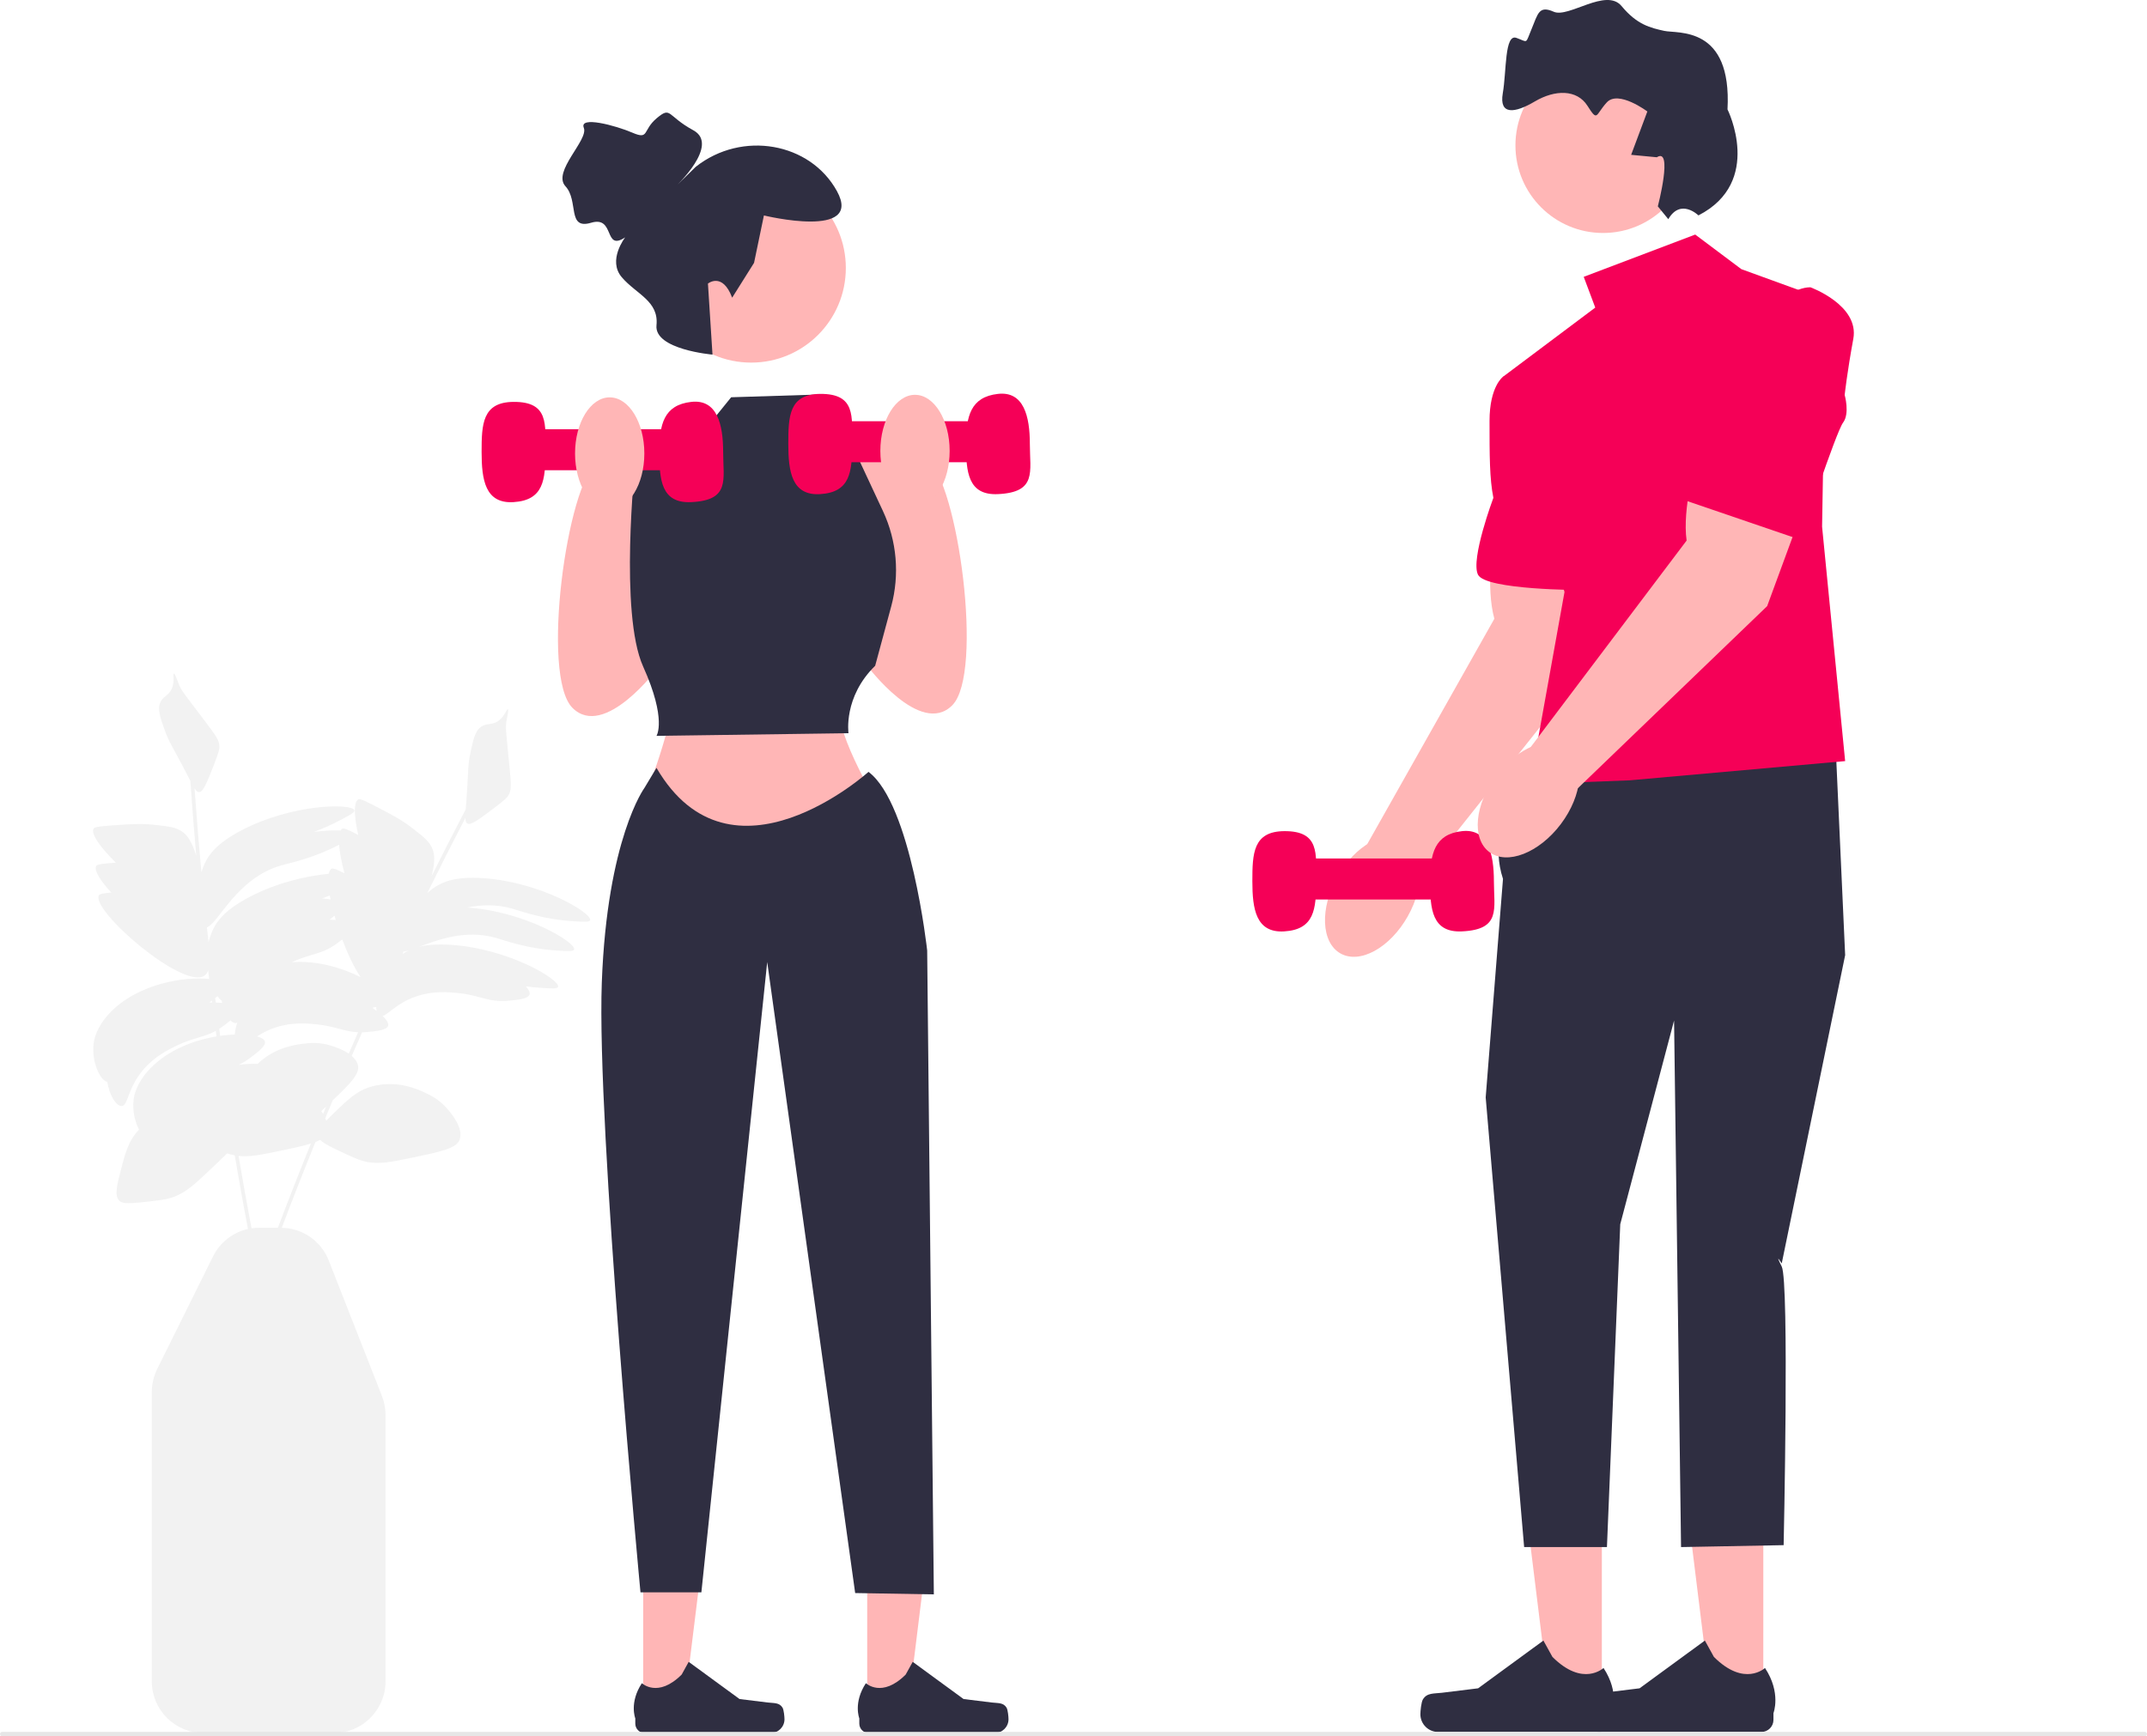 <svg height="651.247" viewBox="0 0 805.04 651.247" width="805.04" xmlns="http://www.w3.org/2000/svg"><path d="m181.203 329.372c-10.244-.689-15.015 1.305-18.096 3.336-.989.652-1.965 1.415-2.887 2.241 4.656-9.446 9.425-18.851 14.285-28.189.031 1.254.254 1.848.805 2.146 1.26.68 4.2-1.498 10.028-5.88 4.43-3.332 4.996-4.176 5.326-4.755 1.158-2.035 1.06-3.711.346-11.021-1.281-13.12-1.611-14.352-.99-17.45.214-1.067.798-3.638.383-3.785-.426-.152-1.088 2.545-3.445 4.305-2.297 1.715-3.914.829-6.001 1.933-2.698 1.427-3.441 4.728-4.558 10.041-.989 4.705-.737 6.369-1.326 15.234-.167 2.511-.326 4.465-.434 6.003-4.351 8.32-8.621 16.701-12.814 25.114.057-.231.11-.449.156-.638 1.297-5.319.865-7.774.213-9.498-1.056-2.793-3.156-4.466-7.311-7.697-4.072-3.166-7.517-4.989-11.656-7.155-5.426-2.838-8.139-4.257-8.875-3.843-1.848 1.041-1.573 6.5-.03 13.33-3.514-1.813-5.38-2.662-5.97-2.33-.254.143-.467.373-.643.675-2.627-.13-6.109.02-10.093.542 3.144-1.137 6.676-2.636 10.482-4.681 3.299-1.773 4.945-2.674 4.787-3.419-.565-2.666-23.09-2.612-42.399 7.522-9.091 4.772-12.114 8.967-13.677 12.309-.502 1.073-.934 2.235-1.289 3.421-.974-10.487-1.829-20.998-2.572-31.5.683 1.052 1.184 1.443 1.809 1.408 1.43-.079 2.796-3.473 5.471-10.258 2.033-5.157 2.074-6.173 2.052-6.838-.077-2.34-1.038-3.717-5.471-9.574-7.955-10.511-8.881-11.388-9.972-14.354-.376-1.021-1.223-3.517-1.653-3.426-.442.094.404 2.738-.684 5.471-1.061 2.663-2.902 2.754-4.103 4.787-1.553 2.628-.459 5.829 1.368 10.942 1.618 4.527 2.704 5.814 6.838 13.677 1.171 2.228 2.058 3.976 2.771 5.343.644 9.366 1.389 18.742 2.217 28.106-.072-.226-.141-.439-.2-.625-1.677-5.212-3.329-7.078-4.787-8.206-2.362-1.828-5.026-2.155-10.258-2.735-5.127-.568-9.016-.32-13.677 0-6.109.42-9.164.629-9.574 1.368-1.126 2.026 2.679 7.225 8.365 12.786-4.641.329-7.007.571-7.365 1.214-.934 1.682 1.533 5.55 5.644 9.994-2.857.246-4.364.503-4.644 1.006-3.137 5.645 31.911 35.891 39.663 30.089.589-.441 1.006-1.088 1.293-1.876.127 1.067.257 2.134.386 3.201-9.158-1.031-26.75 1.729-37.188 12.654-5.189 5.431-5.971 10.119-6.155 11.625-.815 6.68 2.435 13.789 5.132 14.311.796 4.973 3.291 9.085 5.339 9.05 2.567-.045 2.113-6.567 8.206-13.677 4.252-4.961 9.308-7.426 12.309-8.89 6.447-3.144 10.193-3.051 14.837-5.612.093.69.193 1.379.287 2.069-8.507 1.427-18.222 5.076-24.956 12.124-5.189 5.431-5.971 10.119-6.155 11.625-.502 4.115.543 8.388 2.047 11.195-4.092 4.298-5.224 8.787-7.473 17.726-1.437 5.711-1.123 7.738 0 8.89.929.953 2.396 1.293 8.206.684 6.302-.66 9.453-.991 12.309-2.052 4.518-1.678 7.632-4.561 13.677-10.258 2.486-2.343 4.587-4.333 6.301-6.068.891.304 1.728.536 2.573.702.098.019.195.033.293.051 1.559 9.238 3.206 18.449 4.939 27.622-5.638 1.258-10.456 4.97-13.103 10.311l-20.919 42.203c-1.321 2.664-2.019 5.643-2.019 8.617v108.519c0 10.7 8.705 19.404 19.404 19.404h48.828c10.7 0 19.404-8.705 19.404-19.404v-99.925c0-2.436-.451-4.821-1.341-7.089l-19.937-50.796c-2.883-7.344-9.772-12.126-17.626-12.299 4.073-10.745 8.275-21.476 12.623-32.165.67-.26 1.263-.53 1.778-.816.802.88 2.446 1.906 5.932 3.573 5.717 2.734 8.575 4.101 11.564 4.691 4.728.933 8.89.105 17.022-1.588 11.065-2.304 16.621-3.521 17.778-6.741 1.602-4.456-3.422-10.195-4.807-11.777-3.01-3.438-6.332-5.006-8.385-5.949-2.666-1.224-10.263-4.713-19.446-2.307-5.78 1.515-9.091 4.749-15.712 11.218-.638.623-1.188 1.189-1.677 1.717-.11-.316-.234-.63-.371-.94.929-2.239 1.857-4.477 2.797-6.711 6.79-6.441 10.131-9.988 9.497-13.033-.298-1.429-1.198-2.631-2.357-3.63 1.288-2.957 2.579-5.912 3.885-8.858.601-.014 1.22-.042 1.888-.105 3.499-.33 7.46-.703 7.882-2.383.223-.889-.546-2.188-2.059-3.652 2.185-.61 5.515-5.059 12.987-7.467 6.219-2.004 11.817-1.46 15.141-1.137 8.578.833 11.376 3.617 19.088 2.89 3.499-.33 7.46-.703 7.882-2.384.19-.754-.341-1.806-1.426-3.001 1.943.268 4.023.481 6.239.608 3.739.215 5.613.308 5.868-.41.913-2.568-18.312-14.305-40.07-15.768-5.283-.355-9.102.006-11.993.715 6.955-2.596 17.305-6.543 28.668-3.348 3.912 1.1 11.829 4.139 23.526 4.811 3.739.215 5.613.308 5.868-.41.913-2.567-18.296-14.295-40.042-15.766 5.047-1.02 10.709-1.305 16.648.365 3.912 1.1 11.829 4.139 23.526 4.811 3.739.215 5.613.308 5.868-.41.913-2.568-18.312-14.305-40.07-15.768zm-100.512 44.966c.295-.232.584-.463.862-.695.499.733 1.026 1.297 1.554 1.654.056.294.116.584.184.871-.743-.08-1.539-.134-2.381-.162-.071-.556-.147-1.112-.218-1.667zm42.972-38.48c.085.487.177.983.278 1.491-.93-.178-1.994-.305-3.159-.38.929-.338 1.887-.705 2.88-1.111zm2.214 9.2c-.714-.072-1.477-.119-2.28-.144.628-.478 1.248-.963 1.823-1.446.147.526.299 1.056.457 1.59zm-16.462 15.846c7.363-3.458 11.177-2.721 17.213-7.258.562-.422 1.138-.856 1.697-1.292 2.003 5.341 4.401 10.436 6.87 14.129-6.916-3.492-16.418-6.329-25.78-5.578zm17.725-44.055c.222 2.914.937 6.619 2.002 10.6-.061-0-.121-.001-.182-.001-2.642-1.33-4.098-1.921-4.607-1.634-.53.299-.885.961-1.086 1.914-8.304.791-19.498 3.329-29.78 8.726-9.091 4.772-12.114 8.967-13.677 12.309-.666 1.425-1.211 3.004-1.611 4.591-.205-1.841-.416-3.678-.614-5.522 4.469-1.739 11.225-18.533 27.947-23.276 3.787-1.074 11.734-2.575 21.609-7.708zm-48.646 59.148c.123-.09.242-.168.367-.262.191-.143.383-.288.576-.434.029.228.06.456.089.683-.339 0-.681.004-1.032.012zm3.704 9.885c.539-.344 1.089-.715 1.663-1.147.865-.65 1.764-1.326 2.581-2.0.632.637 1.281 1.01 1.89 1.0.238-.004.445-.082.638-.193-.524 1.568-.833 3.104-.931 4.47-1.72.06-3.56.215-5.483.489-.119-.873-.241-1.746-.359-2.62zm22.004 74.598h-6.953c-.996 0-1.976.08-2.938.225-1.704-9.019-3.325-18.075-4.86-27.158 4.089.453 8.168-.365 15.306-1.852 5.058-1.053 8.952-1.88 11.813-2.774-4.258 10.489-8.377 21.017-12.369 31.559zm16.278-43.749c.572-.533 1.177-1.103 1.808-1.697-.386.922-.761 1.848-1.144 2.771-.214-.371-.436-.729-.663-1.075zm3.515-24.584c-4.364-1.356-8.015-.954-10.258-.684-2.812.339-10.641 1.3-17.09 7.533-2.153-.057-4.59.062-7.186.389 1.383-.634 2.814-1.459 4.4-2.651 2.809-2.111 5.99-4.502 5.471-6.155-.24-.764-1.292-1.397-2.92-1.85 1.833-1.215 4.111-2.467 7.027-3.407 6.219-2.004 11.817-1.46 15.141-1.138 7.196.699 10.334 2.763 15.708 2.983-1.181 2.667-2.347 5.343-3.513 8.019-2.495-1.703-5.579-2.668-6.779-3.041zm15.823-13.99c.047-.105.094-.21.141-.315.372-.043.739-.09 1.098-.141.026.54.095 1.028.203 1.462-.448-.333-.935-.669-1.441-1.006zm11.29-20.449c-.033.022-.066.047-.099.069.079-.285.154-.56.226-.829.613-.085 1.313-.257 2.094-.496-.837.401-1.57.826-2.221 1.255z" fill="#f2f2f2"/><path d="m241.173 640.858 15.252-.001 7.256-58.83-22.511.002z" fill="#ffb6b6"/><path d="m293.428 640.512c.475.8.725 3.381.725 4.311 0 2.859-2.318 5.177-5.177 5.177h-47.234c-1.95 0-3.532-1.581-3.532-3.532v-1.966s-2.337-5.91 2.474-13.195c0 0 5.979 5.704 14.913-3.23l2.635-4.773 19.071 13.948 10.571 1.301c2.313.285 4.363-.044 5.553 1.959h0z" fill="#2f2e41"/><path d="m325.173 640.858 15.252-.001 7.256-58.83-22.511.002z" fill="#ffb6b6"/><path d="m377.428 640.512c.475.8.725 3.381.725 4.311 0 2.859-2.318 5.177-5.177 5.177h-47.234c-1.95 0-3.532-1.581-3.532-3.532v-1.966s-2.337-5.91 2.474-13.195c0 0 5.979 5.704 14.913-3.23l2.635-4.773 19.071 13.948 10.571 1.301c2.313.285 4.363-.044 5.553 1.959h0z" fill="#2f2e41"/><path d="m319.045 172.547s17.567-8 28.783 0 21.217 80 9.217 92-32-15-32-15z" fill="#ffb6b6"/><path d="m252.654 173.5s-17.567-8-28.783 0-21.217 80-9.217 92 32-15 32-15z" fill="#ffb6b6"/><path d="m253.154 262s-6 27-13 39l51 30 40-26s-19-31-16-40z" fill="#ffb6b6"/><path d="m600.627 637.86-19.587-.002-9.318-75.55 28.908.002z" fill="#ffb6b6"/><path d="m533.52 637.416c-.61 1.027-.932 4.342-.932 5.537 0 3.671 2.976 6.648 6.648 6.648h60.658c2.505 0 4.535-2.03 4.535-4.535v-2.525s3.001-7.59-3.177-16.945c0 0-7.678 7.325-19.152-4.148l-3.383-6.129-24.491 17.912-13.575 1.671c-2.97.366-5.603-.057-7.131 2.516h-0z" fill="#2f2e41"/><path d="m661.171 637.86-19.587-.002-9.318-75.55 28.908.002z" fill="#ffb6b6"/><path d="m594.065 637.416c-.61 1.027-.932 4.342-.932 5.537 0 3.671 2.976 6.648 6.648 6.648h60.658c2.505 0 4.535-2.03 4.535-4.535v-2.525s3.001-7.59-3.177-16.945c0 0-7.678 7.325-19.152-4.148l-3.383-6.129-24.491 17.912-13.575 1.671c-2.97.366-5.603-.057-7.131 2.516h-0z" fill="#2f2e41"/><path d="m559.878 202.034s-2.837 18.26.449 30.042l-48.242 85.547 18.766 13.678 62.67-78.851 8.685-38.959z" fill="#ffb6b6"/><ellipse cx="514.786" cy="336.309" fill="#ffb6b6" rx="24.506" ry="15.136" transform="matrix(.491 -.871 .871 .491 -31.019 619.514)"/><path d="m578.698 289.07s-23.065 16.277-15.136 40.573l-6.487 81.958 14.415 168.66h31.05l4.989-121.09 20.182-76.402 2.616 197.491 38.468-.721s2.162-98.746-.721-104.512 0-1.141 0-1.141l23.785-115.641-3.604-79.268-109.557 10.091z" fill="#2f2e41"/><path d="m635.639 87.975-41.805 15.857 4.325 11.532-34.597 25.948 23.065 80.726-12.974 72.077 37.48-1.442 80.726-7.208-8.649-87.934 1.442-85.051-31.714-11.532z" fill="#f50057"/><path d="m574.373 139.15-10.812 2.162s-5.045 3.604-5.045 16.578 0 21.623 1.442 28.831c0 0-8.649 23.065-5.766 28.831s38.922 5.766 38.922 5.766l-18.74-82.168z" fill="#f50057"/><path d="m633.948 54.525c0 18.148-14.712 32.86-32.86 32.86s-32.86-14.712-32.86-32.86 14.712-32.86 32.86-32.86 32.86 14.712 32.86 32.86z" fill="#ffb6b6"/><path d="m621.623 77.406s5.821-22.365-.382-18.421l-9.627-.915 6.078-16.26s-10.881-8.157-15.22-3.389-3.299 7.457-7.243 1.254-12.184-6.086-19.731-1.622c-7.548 4.463-13.446 5.198-12.011-3.084 1.435-8.282.63-22.356 5.111-20.76 4.481 1.596 3.252 2.497 5.669-3.287s2.721-8.993 8.314-6.518 19.649-9.142 25.457-2.114 10.881 8.157 15.955 9.287 25.457-2.114 23.752 29.455c0 0 13.605 27.196-10.902 39.762 0 0-6.651-6.563-11.294 1.414l-3.926-4.803z" fill="#2f2e41"/><path d="m306.154 148-32 1-17 21-19 4s-6 56 3 76 5 26 5 26l72-1s-2-13.583 10-25.291l6.018-22.271c3.217-11.907 2.121-24.568-3.095-35.745l-12.923-27.693-11-4-1-12z" fill="#2f2e41"/><path d="m246.154 288-4.5 7.5s-14 19-16 73 14.5 228.736 14.5 228.736h22.835l24.686-236.409 32.98 236.673 29.5.5-2.5-241.5s-6-55-22-67c0 0-51.5 46.5-79.5-1.5z" fill="#2f2e41"/><g fill="#f50057"><path d="m204.507 169.533c0 10.382-.625 18.106-11.962 18.798-10.648.649-11.962-8.416-11.962-18.798s.248-18.714 11.962-18.798c13.337-.096 11.962 8.416 11.962 18.798z"/><path d="m271.154 169.533c0 10.382 2.728 18.107-11.962 18.798-11.301.532-11.962-8.416-11.962-18.798s1.66-17.633 11.962-18.798c9.69-1.096 11.962 8.416 11.962 18.798z"/><path d="m194.254 160.989h66.646v15.38h-66.646z"/><path d="m319.507 166.533c0 10.382-.625 18.106-11.962 18.798-10.648.649-11.962-8.416-11.962-18.798s.248-18.714 11.962-18.798c13.337-.096 11.962 8.416 11.962 18.798z"/><path d="m386.154 166.533c0 10.382 2.728 18.107-11.962 18.798-11.301.532-11.962-8.416-11.962-18.798s1.66-17.633 11.962-18.798c9.69-1.096 11.962 8.416 11.962 18.798z"/><path d="m309.254 157.989h66.646v15.38h-66.646z"/><path d="m493.507 330.533c0 10.382-.625 18.106-11.962 18.798-10.648.649-11.962-8.416-11.962-18.798s.248-18.714 11.962-18.798c13.337-.096 11.962 8.416 11.962 18.798z"/><path d="m560.154 330.533c0 10.382 2.728 18.107-11.962 18.798-11.301.532-11.962-8.416-11.962-18.798s1.66-17.633 11.962-18.798c9.69-1.096 11.962 8.416 11.962 18.798z"/><path d="m483.254 321.989h66.646v15.38h-66.646z"/></g><ellipse cx="343.089" cy="169.118" fill="#ffb6b6" rx="12.993" ry="21.036"/><circle cx="281.654" cy="100.5" fill="#ffb6b6" r="35.5"/><path d="m274.526 111.655 8.214-13.071 3.699-17.777s37.417 9.126 27.379-9.126c-10.039-18.252-35.592-22.815-52.932-9.126l-7.473 7.301s16.6-15.515 6.561-20.99-8.214-9.126-13.689-4.563c-5.476 4.563-2.738 8.214-9.126 5.476-6.388-2.738-20.078-6.388-18.252-1.825s-11.943 16.427-6.884 21.903.496 16.427 9.622 13.689c9.126-2.738 4.563 10.951 12.777 5.476 0 0-6.742 8.591-1.266 14.98s13.913 8.874 13 18 21 11 21 11l-1.705-26.64s5.427-4.45 9.078 5.295z" fill="#2f2e41"/><path d="m635.952 172.911s-5.234 17.722-3.541 29.836l-59.164 78.391 16.786 16.046 72.577-69.84 13.776-37.462-40.434-16.971z" fill="#ffb6b6"/><ellipse cx="573.446" cy="300.018" fill="#ffb6b6" rx="24.506" ry="15.136" transform="matrix(.602 -.798 .798 .602 -11.475 576.998)"/><path d="m678.828 107.745s18.432 6.687 16.087 19.365-3.235 21.037-3.235 21.037 1.997 6.925-.608 10.377-15.981 43.926-15.981 43.926l-48.107-16.442s28.202-78.047 51.844-78.264z" fill="#f50057"/><path d="m805.04 650.407c0 .464-.376.84-.84.84h-803.36c-.464 0-.84-.376-.84-.84 0-.464.376-.84.84-.84h803.36c.464 0 .84.376.84.84z" fill="#e6e6e6"/><path d="m241.603 170.071c0 11.618-5.817 21.036-12.993 21.036s-12.993-9.418-12.993-21.036 5.817-21.036 12.993-21.036 12.993 9.418 12.993 21.036z" fill="#ffb6b6"/></svg>